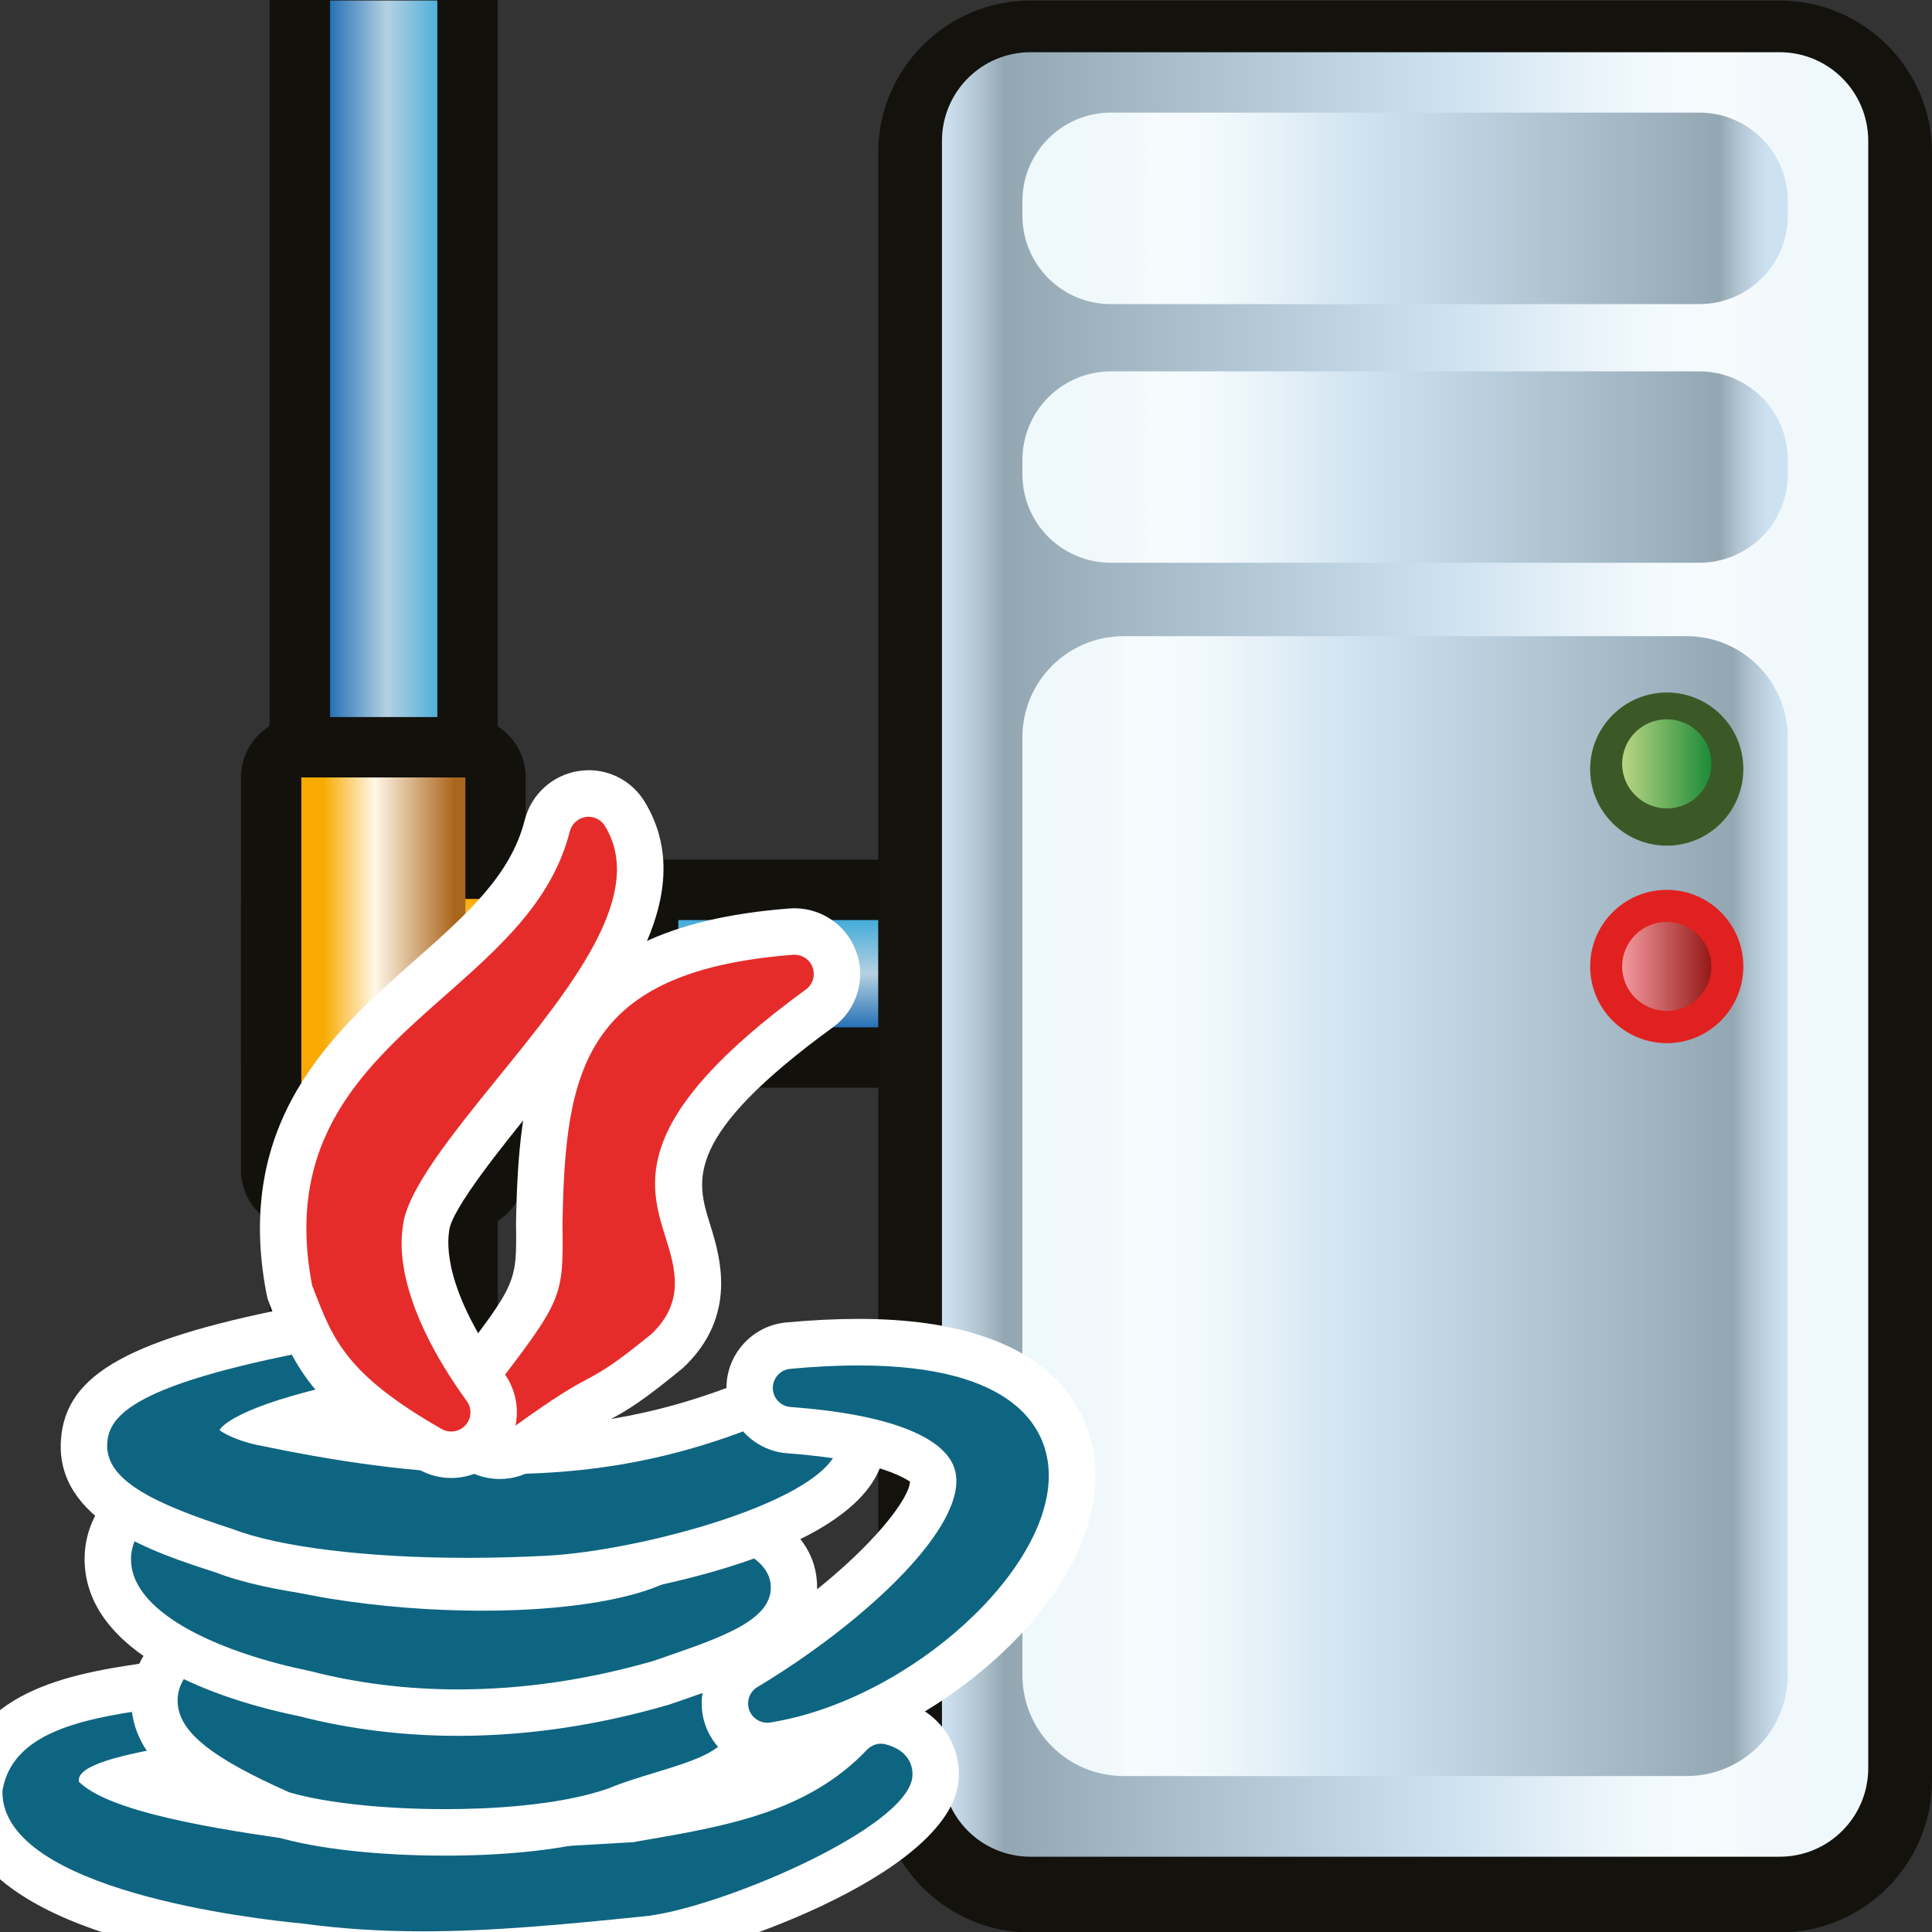 <?xml version="1.0" encoding="UTF-8" standalone="no"?>
<!-- Generator: Adobe Illustrator 15.0.0, SVG Export Plug-In . SVG Version: 6.00 Build 0)  -->

<svg
   xmlns:dc="http://purl.org/dc/elements/1.1/"
   xmlns:cc="http://creativecommons.org/ns#"
   xmlns:rdf="http://www.w3.org/1999/02/22-rdf-syntax-ns#"
   xmlns:svg="http://www.w3.org/2000/svg"
   xmlns="http://www.w3.org/2000/svg"
   xmlns:sodipodi="http://sodipodi.sourceforge.net/DTD/sodipodi-0.dtd"
   xmlns:inkscape="http://www.inkscape.org/namespaces/inkscape"
   version="1.1"
   id="Layer_1"
   x="0px"
   y="0px"
   width="32px"
   height="32px"
   viewBox="0 0 32 32"
   enable-background="new 0 0 32 32"
   xml:space="preserve"
   inkscape:version="0.48.0 r9654"
   sodipodi:docname="JMLServer.svg"><rect x="0" y="0" width="32" height="32" fill="#333333" stroke="none"/><defs
   id="defs209">
	
	
</defs><sodipodi:namedview
   pagecolor="#ffffff"
   bordercolor="#666666"
   borderopacity="1"
   objecttolerance="10"
   gridtolerance="10"
   guidetolerance="10"
   inkscape:pageopacity="0"
   inkscape:pageshadow="2"
   inkscape:window-width="640"
   inkscape:window-height="480"
   id="namedview207"
   showgrid="false"
   inkscape:zoom="8.1875"
   inkscape:cx="16"
   inkscape:cy="16"
   inkscape:window-x="0"
   inkscape:window-y="0"
   inkscape:window-maximized="0"
   inkscape:current-layer="Layer_1" />
<g
   id="g5">
		<g
   id="g7">
			<g
   id="g9">
				<path
   style="fill:#13110c"
   inkscape:connector-curvature="0"
   id="path11"
   d="m 4.465,0.008 c 0,-0.553 0.447,-1 1,-1 h 1.779 c 0.553,0 1,0.447 1,1 v 32 c 0,0.553 -0.447,1 -1,1 H 5.465 c -0.553,0 -1,-0.447 -1,-1 v -32 z" />
				
					<linearGradient
   gradientTransform="matrix(-4.371139e-8,1,1,4.371139e-8,158.213,0.641)"
   y2="-152.756"
   x2="15.368"
   y1="-150.858"
   x1="15.368"
   gradientUnits="userSpaceOnUse"
   id="SVGID_1_">
					<stop
   id="stop14"
   style="stop-color:#46AFDE"
   offset="0" />
					<stop
   id="stop16"
   style="stop-color:#B8D5E6"
   offset="0.5" />
					<stop
   id="stop18"
   style="stop-color:#2773B9"
   offset="1" />
				</linearGradient>
				<rect
   style="opacity:0.98;fill:url(#SVGID_1_)"
   id="rect20"
   height="32"
   width="1.777"
   enable-background="new    "
   y="0.008"
   x="5.467" />
				<path
   style="fill:#13110c"
   inkscape:connector-curvature="0"
   id="path22"
   d="m 4.465,15.239 c 0,-0.553 0.447,-1 1,-1 h 11.469 c 0.553,0 1,0.447 1,1 v 1.777 c 0,0.553 -0.447,1 -1,1 H 5.465 c -0.553,0 -1,-0.447 -1,-1 v -1.777 z" />
				
					<linearGradient
   gradientTransform="matrix(-4.371139e-8,1,1,4.371139e-8,158.213,0.641)"
   y2="-147.013"
   x2="16.375"
   y1="-147.013"
   x1="14.598"
   gradientUnits="userSpaceOnUse"
   id="SVGID_2_">
					<stop
   id="stop25"
   style="stop-color:#46AFDE"
   offset="0" />
					<stop
   id="stop27"
   style="stop-color:#B8D5E6"
   offset="0.5" />
					<stop
   id="stop29"
   style="stop-color:#2773B9"
   offset="1" />
				</linearGradient>
				<rect
   style="opacity:0.98;fill:url(#SVGID_2_)"
   id="rect31"
   height="1.777"
   width="11.469"
   enable-background="new    "
   y="15.239"
   x="5.465" />
				<path
   style="fill:#13110c"
   inkscape:connector-curvature="0"
   id="path33"
   d="m 3.993,14.889 c 0,-0.551 0.447,-1 1,-1 h 5.242 c 0.553,0 1,0.449 1,1 v 2.717 c 0,0.553 -0.447,1 -1,1 H 4.993 c -0.553,0 -1,-0.447 -1,-1 v -2.717 z" />
				<path
   style="fill:#13110c"
   inkscape:connector-curvature="0"
   id="path35"
   d="m 3.991,12.877 c 0,-0.551 0.447,-1 1,-1 h 2.717 c 0.553,0 1,0.449 1,1 v 6.5 c 0,0.553 -0.447,1 -1,1 H 4.991 c -0.553,0 -1,-0.447 -1,-1 v -6.5 z" />
				
					<linearGradient
   gradientTransform="matrix(-4.371139e-8,1,1,4.371139e-8,158.213,0.641)"
   y2="-150.599"
   x2="16.965"
   y1="-150.599"
   x1="14.248"
   gradientUnits="userSpaceOnUse"
   id="SVGID_3_">
					<stop
   id="stop38"
   style="stop-color:#F8AA00"
   offset="0" />
					<stop
   id="stop40"
   style="stop-color:#FFF7E8"
   offset="0.394" />
					<stop
   id="stop42"
   style="stop-color:#AB661D"
   offset="1" />
				</linearGradient>
				<rect
   style="fill:url(#SVGID_3_)"
   id="rect44"
   height="2.717"
   width="5.242"
   y="14.889"
   x="4.993" />
				
					<linearGradient
   gradientTransform="matrix(-4.371139e-8,1,1,4.371139e-8,158.213,0.641)"
   y2="-150.692"
   x2="15.486"
   y1="-152.864"
   x1="15.486"
   gradientUnits="userSpaceOnUse"
   id="SVGID_4_">
					<stop
   id="stop47"
   style="stop-color:#F8AA00"
   offset="0" />
					<stop
   id="stop49"
   style="stop-color:#FFF7E8"
   offset="0.394" />
					<stop
   id="stop51"
   style="stop-color:#AB661D"
   offset="1" />
				</linearGradient>
				<rect
   style="fill:url(#SVGID_4_)"
   id="rect53"
   height="6.5"
   width="2.717"
   y="12.877"
   x="4.991" />
			</g>
			<g
   id="g55">
				<g
   id="g57">
					<path
   style="fill:#14120d"
   inkscape:connector-curvature="0"
   d="m 17.069,32.008 c -1.393,0 -2.523,-1.133 -2.523,-2.525 V 2.531 c 0,-1.39 1.129,-2.522 2.523,-2.522 H 29.477 C 30.868,0.009 32,1.141 32,2.531 v 26.954 c 0,1.391 -1.131,2.523 -2.523,2.523 H 17.069 l 0,0 z"
   id="path4760_4_" />
					
						<linearGradient
   gradientTransform="matrix(1,0,0,-1,-839.7,-1421.089)"
   y2="-1436.898"
   x2="870.644"
   y1="-1436.898"
   x1="855.302"
   gradientUnits="userSpaceOnUse"
   id="rect24553_1_">
						<stop
   id="stop61"
   style="stop-color:#CDE2F1"
   offset="0" />
						<stop
   id="stop63"
   style="stop-color:#C5D8E8"
   offset="0.016" />
						<stop
   id="stop65"
   style="stop-color:#AFC2CE"
   offset="0.043" />
						<stop
   id="stop67"
   style="stop-color:#93A7B3"
   offset="0.067" />
						<stop
   id="stop69"
   style="stop-color:#CDE2F1"
   offset="0.545" />
						<stop
   id="stop71"
   style="stop-color:#CFE3F1"
   offset="0.561" />
						<stop
   id="stop73"
   style="stop-color:#E4F0F7"
   offset="0.671" />
						<stop
   id="stop75"
   style="stop-color:#F3FAFD"
   offset="0.771" />
						<stop
   id="stop77"
   style="stop-color:#F6FBFD"
   offset="0.855" />
						<stop
   id="stop79"
   style="stop-color:#F5FAFC"
   offset="0.859" />
						<stop
   id="stop81"
   style="stop-color:#F0F8FB"
   offset="0.896" />
						<stop
   id="stop83"
   style="stop-color:#EFF8FB"
   offset="1" />
					</linearGradient>
					<path
   inkscape:connector-curvature="0"
   style="fill:url(#rect24553_1_)"
   d="m 17.069,0.865 h 12.408 c 0.811,0 1.467,0.657 1.467,1.47 v 26.949 c 0,0.813 -0.656,1.469 -1.467,1.469 H 17.069 c -0.814,0 -1.467,-0.656 -1.467,-1.469 V 2.333 c 0,-0.81 0.656,-1.468 1.467,-1.468 z"
   id="rect24553_4_" />
					
						<linearGradient
   gradientTransform="translate(-842.16,-1902.359)"
   y2="1922.335"
   x2="858.999"
   y1="1922.335"
   x1="871.7"
   gradientUnits="userSpaceOnUse"
   id="rect24579_1_">
						<stop
   id="stop87"
   style="stop-color:#CDE2F1"
   offset="0" />
						<stop
   id="stop89"
   style="stop-color:#C5D8E8"
   offset="0.016" />
						<stop
   id="stop91"
   style="stop-color:#AFC2CE"
   offset="0.043" />
						<stop
   id="stop93"
   style="stop-color:#93A7B3"
   offset="0.067" />
						<stop
   id="stop95"
   style="stop-color:#CDE2F1"
   offset="0.545" />
						<stop
   id="stop97"
   style="stop-color:#CFE3F1"
   offset="0.561" />
						<stop
   id="stop99"
   style="stop-color:#E4F0F7"
   offset="0.671" />
						<stop
   id="stop101"
   style="stop-color:#F3FAFD"
   offset="0.771" />
						<stop
   id="stop103"
   style="stop-color:#F6FBFD"
   offset="0.855" />
						<stop
   id="stop105"
   style="stop-color:#F5FAFC"
   offset="0.859" />
						<stop
   id="stop107"
   style="stop-color:#F0F8FB"
   offset="0.896" />
						<stop
   id="stop109"
   style="stop-color:#EFF8FB"
   offset="1" />
					</linearGradient>
					<path
   inkscape:connector-curvature="0"
   style="fill:url(#rect24579_1_)"
   d="m 18.61,10.537 h 9.326 c 0.926,0 1.674,0.75 1.674,1.677 v 15.529 c 0,0.926 -0.748,1.674 -1.674,1.674 H 18.61 c -0.926,0 -1.676,-0.748 -1.676,-1.674 v -15.53 c 0,-0.926 0.75,-1.676 1.676,-1.676 z"
   id="rect24579_4_" />
					
						<linearGradient
   gradientTransform="translate(-842.16,-1902.359)"
   y2="1905.81"
   x2="859.464"
   y1="1905.81"
   x1="871.436"
   gradientUnits="userSpaceOnUse"
   id="rect24583_1_">
						<stop
   id="stop113"
   style="stop-color:#CDE2F1"
   offset="0" />
						<stop
   id="stop115"
   style="stop-color:#C5D8E8"
   offset="0.016" />
						<stop
   id="stop117"
   style="stop-color:#AFC2CE"
   offset="0.043" />
						<stop
   id="stop119"
   style="stop-color:#93A7B3"
   offset="0.067" />
						<stop
   id="stop121"
   style="stop-color:#CDE2F1"
   offset="0.545" />
						<stop
   id="stop123"
   style="stop-color:#CFE3F1"
   offset="0.561" />
						<stop
   id="stop125"
   style="stop-color:#E4F0F7"
   offset="0.671" />
						<stop
   id="stop127"
   style="stop-color:#F3FAFD"
   offset="0.771" />
						<stop
   id="stop129"
   style="stop-color:#F6FBFD"
   offset="0.855" />
						<stop
   id="stop131"
   style="stop-color:#F5FAFC"
   offset="0.859" />
						<stop
   id="stop133"
   style="stop-color:#F0F8FB"
   offset="0.896" />
						<stop
   id="stop135"
   style="stop-color:#EFF8FB"
   offset="1" />
					</linearGradient>
					<path
   inkscape:connector-curvature="0"
   style="fill:url(#rect24583_1_)"
   d="m 18.401,1.865 h 9.742 c 0.813,0 1.469,0.657 1.469,1.469 v 0.235 c 0,0.813 -0.656,1.468 -1.469,1.468 h -9.742 c -0.813,0 -1.467,-0.655 -1.467,-1.468 V 3.333 c 0,-0.81 0.656,-1.468 1.467,-1.468 z"
   id="rect24583_4_" />
					
						<linearGradient
   gradientTransform="translate(-842.16,-1902.359)"
   y2="1910.095"
   x2="859.464"
   y1="1910.095"
   x1="871.436"
   gradientUnits="userSpaceOnUse"
   id="rect24585_1_">
						<stop
   id="stop139"
   style="stop-color:#CDE2F1"
   offset="0" />
						<stop
   id="stop141"
   style="stop-color:#C5D8E8"
   offset="0.016" />
						<stop
   id="stop143"
   style="stop-color:#AFC2CE"
   offset="0.043" />
						<stop
   id="stop145"
   style="stop-color:#93A7B3"
   offset="0.067" />
						<stop
   id="stop147"
   style="stop-color:#CDE2F1"
   offset="0.545" />
						<stop
   id="stop149"
   style="stop-color:#CFE3F1"
   offset="0.561" />
						<stop
   id="stop151"
   style="stop-color:#E4F0F7"
   offset="0.671" />
						<stop
   id="stop153"
   style="stop-color:#F3FAFD"
   offset="0.771" />
						<stop
   id="stop155"
   style="stop-color:#F6FBFD"
   offset="0.855" />
						<stop
   id="stop157"
   style="stop-color:#F5FAFC"
   offset="0.859" />
						<stop
   id="stop159"
   style="stop-color:#F0F8FB"
   offset="0.896" />
						<stop
   id="stop161"
   style="stop-color:#EFF8FB"
   offset="1" />
					</linearGradient>
					<path
   inkscape:connector-curvature="0"
   style="fill:url(#rect24585_1_)"
   d="m 18.401,6.151 h 9.742 c 0.813,0 1.469,0.657 1.469,1.469 v 0.233 c 0,0.813 -0.656,1.468 -1.469,1.468 h -9.742 c -0.813,0 -1.467,-0.654 -1.467,-1.468 V 7.619 c 0,-0.81 0.656,-1.468 1.467,-1.468 z"
   id="rect24585_4_" />
					<path
   style="fill:#3b5926"
   inkscape:connector-curvature="0"
   d="m 28.875,12.738 c 0,0.698 -0.566,1.269 -1.266,1.269 -0.701,0 -1.271,-0.567 -1.271,-1.267 v -0.002 c 0,-0.698 0.568,-1.266 1.27,-1.268 0.701,0 1.267,0.567 1.267,1.268 l 0,0 z"
   id="path24587_4_" />
					<path
   style="fill:#e1211f"
   inkscape:connector-curvature="0"
   d="m 28.875,16.007 c 0,0.7 -0.566,1.271 -1.266,1.271 -0.701,0 -1.271,-0.569 -1.271,-1.269 v -0.002 c 0,-0.7 0.568,-1.268 1.27,-1.268 0.702,0 1.267,0.568 1.267,1.268 l 0,0 z"
   id="path24589_4_" />
					
						<linearGradient
   gradientTransform="translate(-842.16,-1902.359)"
   y2="1918.366"
   x2="870.506"
   y1="1918.366"
   x1="869.028"
   gradientUnits="userSpaceOnUse"
   id="path4874_1_">
						<stop
   id="stop167"
   style="stop-color:#F399A0"
   offset="0" />
						<stop
   id="stop169"
   style="stop-color:#941917"
   offset="1" />
					</linearGradient>
					<path
   inkscape:connector-curvature="0"
   style="fill:url(#path4874_1_)"
   d="m 27.612,16.745 c -0.41,0 -0.744,-0.331 -0.744,-0.735 0,-0.412 0.332,-0.74 0.74,-0.74 0.41,0 0.738,0.33 0.738,0.738 0.002,0.407 -0.328,0.737 -0.734,0.737 l 0,0 0,0 z"
   id="path4874_4_" />
					
						<linearGradient
   gradientTransform="translate(-842.16,-1902.359)"
   y2="1915.011"
   x2="870.506"
   y1="1915.011"
   x1="869.028"
   gradientUnits="userSpaceOnUse"
   id="path4882_1_">
						<stop
   id="stop173"
   style="stop-color:#BAD584"
   offset="0" />
						<stop
   id="stop175"
   style="stop-color:#1C8B37"
   offset="1" />
					</linearGradient>
					<path
   inkscape:connector-curvature="0"
   style="fill:url(#path4882_1_)"
   d="m 27.612,13.39 c -0.41,0 -0.744,-0.331 -0.744,-0.737 0,-0.411 0.332,-0.739 0.74,-0.739 0.41,0 0.738,0.329 0.738,0.736 0.002,0.408 -0.328,0.74 -0.734,0.74 l 0,0 0,0 z"
   id="path4882_4_" />
				</g>
			</g>
		</g>
	</g><g
   groupmode="layer"
   label="Layer 1"
   id="layer1_2_">
		<path
   style="fill:#ffffff"
   inkscape:connector-curvature="0"
   id="path179"
   d="m 7.002,32.758 c -0.739,0 -1.42,-0.044 -2.084,-0.136 -2.068,-0.191 -5.601,-0.83 -5.647,-2.906 -0.001,-0.048 0.007,-0.162 0.015,-0.209 0.293,-1.566 2.024,-1.81 3.288,-1.988 0.182,-0.025 0.354,-0.049 0.518,-0.076 L 3.393,27.389 C 3.438,27.38 3.541,27.37 3.586,27.37 c 0.52,0 0.969,0.37 1.068,0.881 0.111,0.58 -0.268,1.15 -0.847,1.272 -0.007,0.001 -0.013,0.003 -0.021,0.004 0.381,0.067 0.832,0.137 1.371,0.21 1.154,0.083 1.934,0.118 2.643,0.118 0.754,0 1.443,-0.041 2.488,-0.103 l 0.109,-0.006 0.059,-0.012 c 1.369,-0.234 2.535,-0.433 3.346,-1.286 0.209,-0.216 0.494,-0.338 0.789,-0.338 0.096,0 0.191,0.013 0.283,0.038 0.756,0.205 1.049,0.822 1.004,1.344 -0.148,1.603 -4.197,2.937 -5.186,3.018 -1.309,0.136 -2.502,0.248 -3.69,0.248 z" />
		<path
   style="fill:#0e6581"
   inkscape:connector-curvature="0"
   id="path181"
   d="M 7.002,31.989 C 6.298,31.989 5.651,31.947 5.021,31.861 4.207,31.785 0.076,31.315 0.04,29.7 c 0,-0.022 0.001,-0.044 0.005,-0.066 0.189,-1.01 1.493,-1.191 2.643,-1.354 0.181,-0.025 0.359,-0.05 0.531,-0.078 L 3.53,28.146 c 0.02,-0.004 0.037,-0.006 0.057,-0.006 0.15,0 0.283,0.108 0.313,0.258 0.033,0.172 -0.078,0.337 -0.249,0.373 -0.104,0.021 -0.212,0.039 -0.323,0.059 l -0.067,0.012 c -0.948,0.17 -1.769,0.315 -1.932,0.563 -0.009,0.013 -0.027,0.042 -0.024,0.104 0.49,0.491 2.162,0.777 3.75,0.991 1.216,0.088 2.018,0.125 2.747,0.125 0.771,0 1.473,-0.041 2.533,-0.104 l 0.16,-0.009 0.111,-0.021 c 1.426,-0.244 2.77,-0.475 3.756,-1.511 0.061,-0.064 0.145,-0.099 0.23,-0.099 0.027,0 0.055,0.004 0.084,0.012 0.439,0.119 0.445,0.439 0.436,0.534 -0.08,0.873 -3.297,2.22 -4.48,2.317 -1.303,0.133 -2.479,0.245 -3.63,0.245 l 0,0 z" />
		<path
   style="fill:#ffffff"
   inkscape:connector-curvature="0"
   id="path183"
   d="M 7.375,30.735 C 6.263,30.735 5.244,30.622 4.576,30.424 4.544,30.415 4.513,30.403 4.482,30.39 3.382,29.903 2.207,29.293 2.174,28.211 2.145,27.212 3.039,26.75 3.693,26.412 c 0.129,-0.066 0.254,-0.131 0.373,-0.199 0.163,-0.091 0.348,-0.139 0.533,-0.139 0.356,0 0.69,0.174 0.893,0.465 0.248,0.352 0.254,0.814 0.045,1.173 0.064,0.019 0.133,0.037 0.206,0.057 0.56,0.128 1.189,0.196 1.849,0.196 1.572,0 2.658,-0.391 2.891,-0.528 0.197,-0.224 0.498,-0.36 0.809,-0.36 0.143,0 0.287,0.029 0.418,0.084 0.795,0.319 1.189,0.802 1.162,1.43 -0.045,0.97 -0.98,1.256 -1.807,1.509 -0.252,0.077 -0.484,0.146 -0.662,0.223 -0.963,0.344 -2.174,0.412 -3.028,0.412 z" />
		<path
   style="fill:#0e6581"
   inkscape:connector-curvature="0"
   id="path185"
   d="m 7.375,29.965 c -1.029,0 -1.995,-0.105 -2.583,-0.278 -1.311,-0.581 -1.835,-1.011 -1.85,-1.499 -0.016,-0.516 0.53,-0.796 1.105,-1.094 0.133,-0.067 0.266,-0.138 0.395,-0.21 0.05,-0.027 0.104,-0.04 0.156,-0.04 0.102,0 0.201,0.047 0.262,0.135 0.095,0.135 0.07,0.321 -0.057,0.426 -0.055,0.046 -0.113,0.093 -0.174,0.141 -0.128,0.102 -0.396,0.314 -0.408,0.403 0.003,0.002 0.096,0.239 1.324,0.563 0.639,0.147 1.331,0.223 2.045,0.223 1.846,0 3.244,-0.506 3.447,-0.765 0.063,-0.081 0.156,-0.125 0.252,-0.125 0.039,0 0.082,0.009 0.121,0.024 0.211,0.086 0.709,0.288 0.691,0.688 -0.02,0.424 -0.541,0.586 -1.264,0.807 -0.262,0.08 -0.535,0.163 -0.742,0.252 -0.858,0.305 -2.071,0.349 -2.72,0.349 l 0,0 z" />
		<path
   style="fill:#ffffff"
   inkscape:connector-curvature="0"
   id="path187"
   d="m 7.586,28.751 c -0.908,0 -1.796,-0.11 -2.638,-0.327 -1.015,-0.205 -3.47,-0.883 -3.545,-2.526 -0.029,-0.646 0.303,-1.528 2.052,-2.055 0.066,-0.025 0.184,-0.046 0.314,-0.046 0.48,0 0.896,0.308 1.038,0.766 0.105,0.337 0.036,0.688 -0.155,0.957 0.248,0.066 0.563,0.137 0.957,0.202 0.765,0.122 1.586,0.187 2.372,0.187 1.568,0 2.391,-0.242 2.689,-0.377 0.057,-0.218 0.182,-0.419 0.363,-0.57 0.201,-0.163 0.445,-0.249 0.693,-0.249 0.104,0 0.209,0.016 0.314,0.046 0.393,0.131 1.49,0.498 1.494,1.53 0.006,1.094 -1.143,1.491 -2.254,1.877 l -0.205,0.07 c -1.192,0.346 -2.354,0.515 -3.489,0.515 z" />
		<path
   style="fill:#0e6581"
   inkscape:connector-curvature="0"
   id="path189"
   d="M 7.586,27.982 C 6.74,27.982 5.918,27.88 5.14,27.679 3.74,27.394 2.212,26.764 2.171,25.863 2.146,25.319 2.653,24.888 3.677,24.58 c 0.03,-0.011 0.061,-0.013 0.092,-0.013 0.135,0 0.261,0.086 0.303,0.223 0.053,0.167 -0.039,0.345 -0.205,0.397 -0.59,0.192 -0.707,0.38 -0.705,0.417 0.009,0.104 0.426,0.562 2.32,0.877 0.813,0.13 1.678,0.197 2.499,0.197 1.91,0 3.068,-0.346 3.369,-0.686 0.07,-0.082 0.064,-0.132 0.063,-0.153 -0.014,-0.108 0.029,-0.217 0.111,-0.286 0.059,-0.047 0.129,-0.072 0.203,-0.072 0.033,0 0.068,0.007 0.102,0.017 0.436,0.146 0.936,0.368 0.938,0.794 0.004,0.543 -0.803,0.823 -1.736,1.146 l -0.205,0.071 c -1.095,0.316 -2.179,0.473 -3.24,0.473 l 0,0 z" />
		<path
   style="fill:#ffffff"
   inkscape:connector-curvature="0"
   id="path191"
   d="M 7.745,26.572 C 5.959,26.572 4.439,26.38 3.572,26.044 2.544,25.713 0.924,25.19 1.009,23.856 c 0.071,-1.105 1.14,-1.695 4.086,-2.253 0.047,-0.009 0.154,-0.019 0.203,-0.019 0.509,0 0.955,0.361 1.063,0.859 0.084,0.386 -0.054,0.773 -0.327,1.026 0.822,0.118 1.57,0.176 2.269,0.176 1.66,0 3.078,-0.315 4.604,-1.022 0.141,-0.065 0.299,-0.1 0.457,-0.1 0.152,0 0.299,0.031 0.439,0.091 0.77,0.353 0.93,1.016 0.836,1.479 -0.332,1.771 -4.738,2.399 -5.535,2.441 -0.467,0.026 -0.922,0.038 -1.359,0.038 z" />
		<path
   style="fill:#0e6581"
   inkscape:connector-curvature="0"
   id="path193"
   d="m 7.745,25.803 c -1.672,0 -3.127,-0.18 -3.895,-0.478 -1.303,-0.421 -2.113,-0.809 -2.074,-1.421 0.029,-0.47 0.469,-0.979 3.461,-1.546 0.021,-0.003 0.041,-0.006 0.061,-0.006 0.147,0 0.278,0.104 0.311,0.252 0.036,0.168 -0.07,0.337 -0.238,0.376 -1.598,0.383 -1.734,0.703 -1.734,0.707 0.027,0.028 0.275,0.186 0.713,0.264 1.498,0.313 2.788,0.464 3.954,0.464 1.775,0 3.295,-0.337 4.928,-1.094 0.041,-0.02 0.088,-0.028 0.133,-0.028 0.045,0 0.09,0.009 0.131,0.026 0.422,0.193 0.416,0.499 0.391,0.622 -0.172,0.918 -3.273,1.744 -4.822,1.826 -0.455,0.024 -0.895,0.036 -1.32,0.036 l 0,0 z" />
		<path
   style="fill:#ffffff"
   inkscape:connector-curvature="0"
   id="path195"
   d="m 12.709,29.303 c -0.453,0 -0.863,-0.287 -1.02,-0.712 -0.18,-0.495 0.016,-1.043 0.461,-1.309 1.926,-1.156 2.922,-2.398 2.922,-2.748 -0.002,0.001 -0.002,0.001 -0.002,0.001 -0.029,0 -0.414,-0.347 -2.029,-0.464 -0.563,-0.04 -1.006,-0.514 -1.008,-1.077 -0.006,-0.559 0.428,-1.039 0.988,-1.09 0.424,-0.039 0.828,-0.059 1.199,-0.059 3.363,0 3.857,1.682 3.914,2.405 0.18,2.226 -2.738,4.632 -5.252,5.038 -0.04,0.008 -0.132,0.015 -0.173,0.015 z" />
		<path
   style="fill:#0e6581"
   inkscape:connector-curvature="0"
   id="path197"
   d="m 12.709,28.534 c -0.133,0 -0.252,-0.083 -0.299,-0.209 -0.051,-0.145 0.004,-0.304 0.135,-0.382 1.75,-1.051 3.494,-2.66 3.277,-3.575 -0.135,-0.566 -1.104,-0.945 -2.725,-1.063 -0.166,-0.012 -0.295,-0.148 -0.297,-0.314 0,-0.166 0.125,-0.305 0.291,-0.319 0.4,-0.037 0.781,-0.056 1.129,-0.056 2.619,0 3.098,1.063 3.146,1.696 0.133,1.635 -2.279,3.842 -4.607,4.218 -0.016,0.002 -0.032,0.004 -0.05,0.004 l 0,0 z" />
		<path
   style="fill:#ffffff"
   inkscape:connector-curvature="0"
   id="path199"
   d="m 8.278,24.497 c -0.291,0 -0.566,-0.115 -0.773,-0.323 -0.383,-0.392 -0.42,-0.988 -0.094,-1.422 l 0.105,-0.138 c 1.043,-1.364 1.043,-1.364 1.031,-2.348 0.047,-2.678 0.42,-4.902 4.529,-5.219 0.02,-0.001 0.064,-0.003 0.084,-0.003 0.457,0 0.869,0.289 1.021,0.718 0.168,0.442 0.014,0.96 -0.377,1.247 -2.496,1.816 -2.268,2.548 -2.047,3.257 0.166,0.532 0.477,1.523 -0.443,2.39 -0.676,0.556 -0.912,0.695 -1.223,0.863 -0.199,0.106 -0.441,0.237 -1.176,0.77 -0.182,0.134 -0.405,0.208 -0.637,0.208 z" />
		<path
   style="fill:#e62c2a"
   inkscape:connector-curvature="0"
   id="path201"
   d="M 8.278,23.727 C 8.196,23.727 8.112,23.694 8.049,23.631 7.94,23.518 7.928,23.342 8.024,23.215 l 0.104,-0.134 c 1.203,-1.575 1.203,-1.575 1.189,-2.824 0.045,-2.513 0.334,-4.175 3.82,-4.443 0.008,0 0.016,-10e-4 0.023,-10e-4 0.133,0 0.254,0.083 0.299,0.208 0.049,0.134 0.004,0.284 -0.111,0.368 -2.938,2.139 -2.598,3.23 -2.324,4.106 0.156,0.5 0.332,1.066 -0.236,1.602 -0.627,0.512 -0.82,0.615 -1.063,0.747 -0.223,0.119 -0.498,0.269 -1.26,0.822 -0.056,0.042 -0.121,0.061 -0.187,0.061 l 0,0 z" />
		<path
   style="fill:#ffffff"
   inkscape:connector-curvature="0"
   id="path203"
   d="M 7.473,24.48 C 7.285,24.48 7.102,24.432 6.94,24.34 5.244,23.37 4.883,22.682 4.49,21.664 L 4.453,21.567 C 4.436,21.525 4.424,21.48 4.415,21.435 3.861,18.562 5.524,17.093 6.862,15.913 7.721,15.154 8.462,14.5 8.692,13.579 8.803,13.152 9.153,12.837 9.585,12.77 9.622,12.764 9.71,12.757 9.749,12.757 c 0.377,0 0.723,0.192 0.924,0.514 0.98,1.604 -0.508,3.439 -1.822,5.058 -0.482,0.595 -1.383,1.701 -1.412,2.061 -0.031,0.209 -0.092,0.972 0.918,2.365 0.299,0.42 0.266,0.993 -0.078,1.368 -0.2,0.225 -0.497,0.357 -0.806,0.357 z" />
		<path
   style="fill:#e62c2a"
   inkscape:connector-curvature="0"
   id="path205"
   d="M 7.473,23.71 C 7.42,23.71 7.364,23.697 7.315,23.669 5.74,22.769 5.518,22.19 5.207,21.386 L 5.17,21.291 c -0.471,-2.44 0.887,-3.641 2.2,-4.8 0.914,-0.808 1.777,-1.57 2.068,-2.722 0.033,-0.124 0.135,-0.217 0.262,-0.237 0.016,-0.002 0.031,-0.004 0.049,-0.004 0.109,0 0.211,0.057 0.271,0.153 0.693,1.134 -0.559,2.675 -1.768,4.164 -0.758,0.936 -1.541,1.9 -1.582,2.494 -0.047,0.291 -0.096,1.268 1.061,2.867 0.088,0.122 0.08,0.289 -0.02,0.398 -0.062,0.07 -0.15,0.106 -0.238,0.106 l 0,0 z" />
	</g>
</svg>